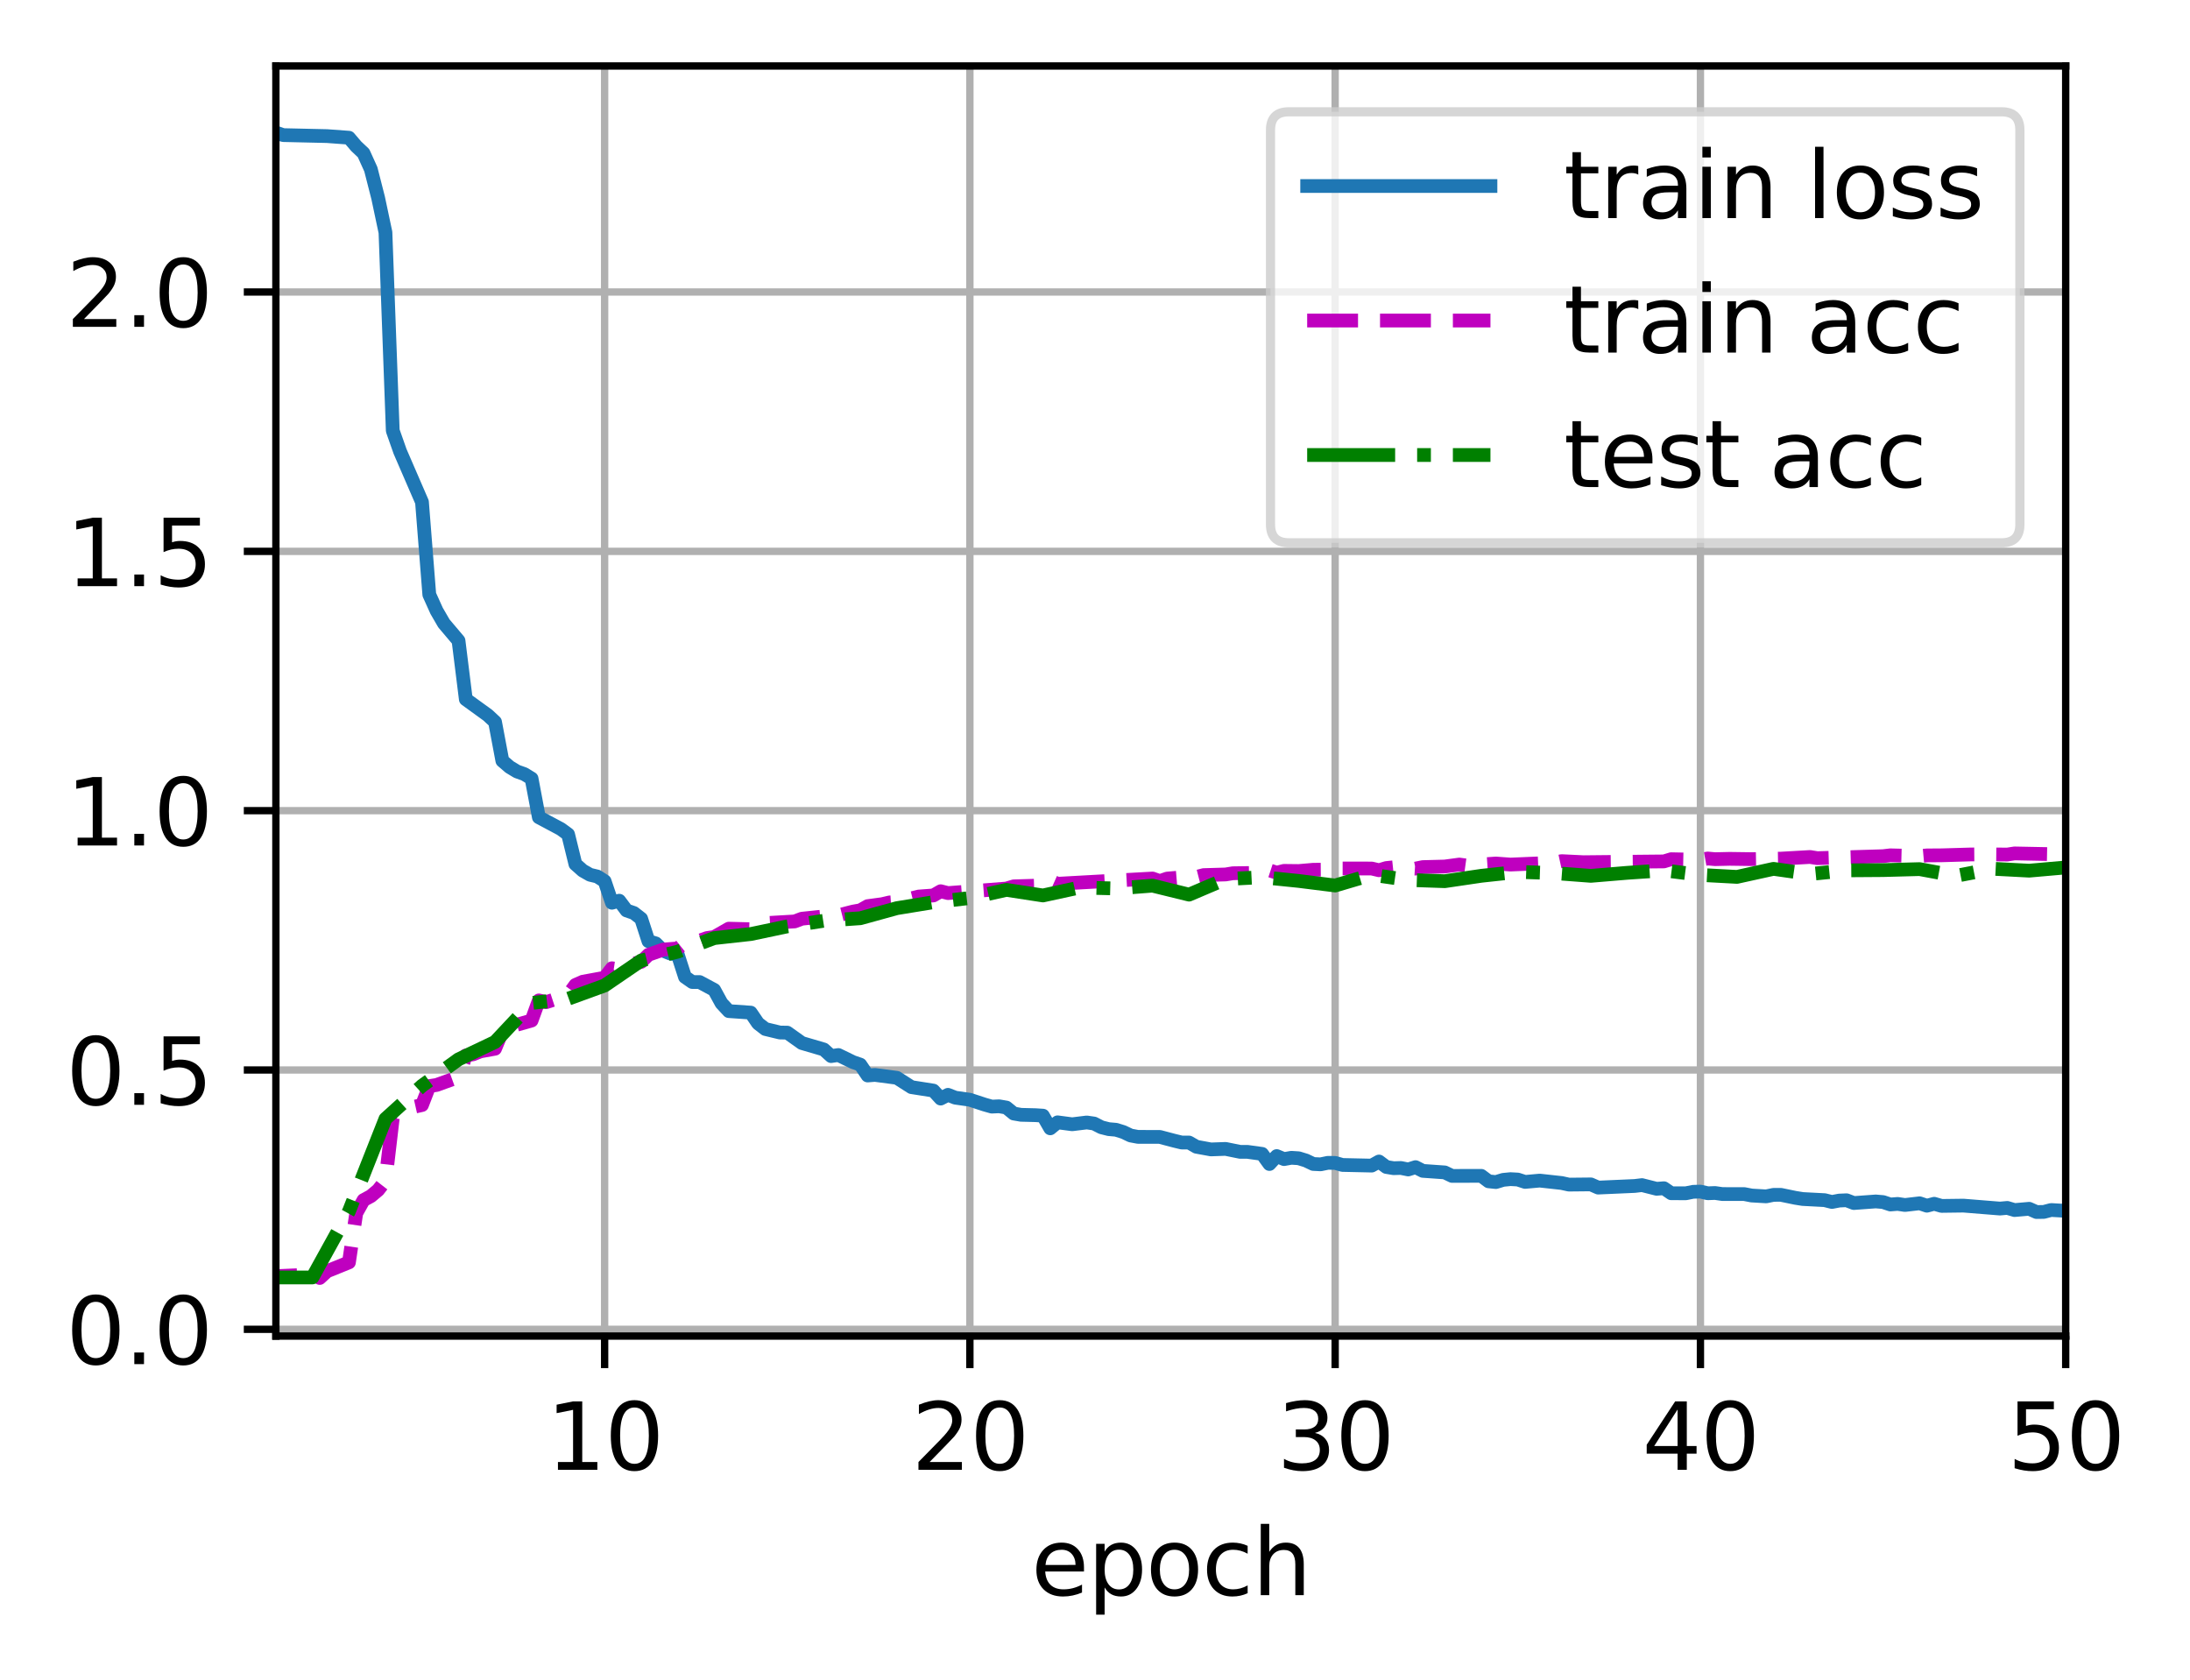 <?xml version="1.0" encoding="utf-8" standalone="no"?>
<!DOCTYPE svg PUBLIC "-//W3C//DTD SVG 1.1//EN"
  "http://www.w3.org/Graphics/SVG/1.1/DTD/svg11.dtd">
<svg xmlns:xlink="http://www.w3.org/1999/xlink" width="238.966pt" height="183.356pt" viewBox="0 0 238.966 183.356" xmlns="http://www.w3.org/2000/svg" version="1.1">
 <defs>
  <style type="text/css">*{stroke-linejoin: round; stroke-linecap: butt}</style>
 </defs>
 <g id="figure_1">
  <g id="patch_1">
   <path d="M 0 183.356 
L 238.966 183.356 
L 238.966 0 
L 0 0 
z
" style="fill: #ffffff"/>
  </g>
  <g id="axes_1">
   <g id="patch_2">
    <path d="M 30.103 145.8 
L 225.403 145.8 
L 225.403 7.2 
L 30.103 7.2 
z
" style="fill: #ffffff"/>
   </g>
   <g id="matplotlib.axis_1">
    <g id="xtick_1">
     <g id="line2d_1">
      <path d="M 65.975 145.8 
L 65.975 7.2 
" clip-path="url(#pe82b82794c)" style="fill: none; stroke: #b0b0b0; stroke-width: 0.8; stroke-linecap: square"/>
     </g>
     <g id="line2d_2">
      <defs>
       <path id="m393e405532" d="M 0 0 
L 0 3.5 
" style="stroke: #000000; stroke-width: 0.8"/>
      </defs>
      <g>
       <use xlink:href="#m393e405532" x="65.975" y="145.8" style="stroke: #000000; stroke-width: 0.8"/>
      </g>
     </g>
     <g id="text_1">
      <!-- 10 -->
      <g transform="translate(59.612 160.398) scale(0.1 -0.1)">
       <defs>
        <path id="DejaVuSans-31" d="M 794 531 
L 1825 531 
L 1825 4091 
L 703 3866 
L 703 4441 
L 1819 4666 
L 2450 4666 
L 2450 531 
L 3481 531 
L 3481 0 
L 794 0 
L 794 531 
z
" transform="scale(0.016)"/>
        <path id="DejaVuSans-30" d="M 2034 4250 
Q 1547 4250 1301 3770 
Q 1056 3291 1056 2328 
Q 1056 1369 1301 889 
Q 1547 409 2034 409 
Q 2525 409 2770 889 
Q 3016 1369 3016 2328 
Q 3016 3291 2770 3770 
Q 2525 4250 2034 4250 
z
M 2034 4750 
Q 2819 4750 3233 4129 
Q 3647 3509 3647 2328 
Q 3647 1150 3233 529 
Q 2819 -91 2034 -91 
Q 1250 -91 836 529 
Q 422 1150 422 2328 
Q 422 3509 836 4129 
Q 1250 4750 2034 4750 
z
" transform="scale(0.016)"/>
       </defs>
       <use xlink:href="#DejaVuSans-31"/>
       <use xlink:href="#DejaVuSans-30" x="63.623"/>
      </g>
     </g>
    </g>
    <g id="xtick_2">
     <g id="line2d_3">
      <path d="M 105.832 145.8 
L 105.832 7.2 
" clip-path="url(#pe82b82794c)" style="fill: none; stroke: #b0b0b0; stroke-width: 0.8; stroke-linecap: square"/>
     </g>
     <g id="line2d_4">
      <g>
       <use xlink:href="#m393e405532" x="105.832" y="145.8" style="stroke: #000000; stroke-width: 0.8"/>
      </g>
     </g>
     <g id="text_2">
      <!-- 20 -->
      <g transform="translate(99.469 160.398) scale(0.1 -0.1)">
       <defs>
        <path id="DejaVuSans-32" d="M 1228 531 
L 3431 531 
L 3431 0 
L 469 0 
L 469 531 
Q 828 903 1448 1529 
Q 2069 2156 2228 2338 
Q 2531 2678 2651 2914 
Q 2772 3150 2772 3378 
Q 2772 3750 2511 3984 
Q 2250 4219 1831 4219 
Q 1534 4219 1204 4116 
Q 875 4013 500 3803 
L 500 4441 
Q 881 4594 1212 4672 
Q 1544 4750 1819 4750 
Q 2544 4750 2975 4387 
Q 3406 4025 3406 3419 
Q 3406 3131 3298 2873 
Q 3191 2616 2906 2266 
Q 2828 2175 2409 1742 
Q 1991 1309 1228 531 
z
" transform="scale(0.016)"/>
       </defs>
       <use xlink:href="#DejaVuSans-32"/>
       <use xlink:href="#DejaVuSans-30" x="63.623"/>
      </g>
     </g>
    </g>
    <g id="xtick_3">
     <g id="line2d_5">
      <path d="M 145.689 145.8 
L 145.689 7.2 
" clip-path="url(#pe82b82794c)" style="fill: none; stroke: #b0b0b0; stroke-width: 0.8; stroke-linecap: square"/>
     </g>
     <g id="line2d_6">
      <g>
       <use xlink:href="#m393e405532" x="145.689" y="145.8" style="stroke: #000000; stroke-width: 0.8"/>
      </g>
     </g>
     <g id="text_3">
      <!-- 30 -->
      <g transform="translate(139.326 160.398) scale(0.1 -0.1)">
       <defs>
        <path id="DejaVuSans-33" d="M 2597 2516 
Q 3050 2419 3304 2112 
Q 3559 1806 3559 1356 
Q 3559 666 3084 287 
Q 2609 -91 1734 -91 
Q 1441 -91 1130 -33 
Q 819 25 488 141 
L 488 750 
Q 750 597 1062 519 
Q 1375 441 1716 441 
Q 2309 441 2620 675 
Q 2931 909 2931 1356 
Q 2931 1769 2642 2001 
Q 2353 2234 1838 2234 
L 1294 2234 
L 1294 2753 
L 1863 2753 
Q 2328 2753 2575 2939 
Q 2822 3125 2822 3475 
Q 2822 3834 2567 4026 
Q 2313 4219 1838 4219 
Q 1578 4219 1281 4162 
Q 984 4106 628 3988 
L 628 4550 
Q 988 4650 1302 4700 
Q 1616 4750 1894 4750 
Q 2613 4750 3031 4423 
Q 3450 4097 3450 3541 
Q 3450 3153 3228 2886 
Q 3006 2619 2597 2516 
z
" transform="scale(0.016)"/>
       </defs>
       <use xlink:href="#DejaVuSans-33"/>
       <use xlink:href="#DejaVuSans-30" x="63.623"/>
      </g>
     </g>
    </g>
    <g id="xtick_4">
     <g id="line2d_7">
      <path d="M 185.546 145.8 
L 185.546 7.2 
" clip-path="url(#pe82b82794c)" style="fill: none; stroke: #b0b0b0; stroke-width: 0.8; stroke-linecap: square"/>
     </g>
     <g id="line2d_8">
      <g>
       <use xlink:href="#m393e405532" x="185.546" y="145.8" style="stroke: #000000; stroke-width: 0.8"/>
      </g>
     </g>
     <g id="text_4">
      <!-- 40 -->
      <g transform="translate(179.183 160.398) scale(0.1 -0.1)">
       <defs>
        <path id="DejaVuSans-34" d="M 2419 4116 
L 825 1625 
L 2419 1625 
L 2419 4116 
z
M 2253 4666 
L 3047 4666 
L 3047 1625 
L 3713 1625 
L 3713 1100 
L 3047 1100 
L 3047 0 
L 2419 0 
L 2419 1100 
L 313 1100 
L 313 1709 
L 2253 4666 
z
" transform="scale(0.016)"/>
       </defs>
       <use xlink:href="#DejaVuSans-34"/>
       <use xlink:href="#DejaVuSans-30" x="63.623"/>
      </g>
     </g>
    </g>
    <g id="xtick_5">
     <g id="line2d_9">
      <path d="M 225.403 145.8 
L 225.403 7.2 
" clip-path="url(#pe82b82794c)" style="fill: none; stroke: #b0b0b0; stroke-width: 0.8; stroke-linecap: square"/>
     </g>
     <g id="line2d_10">
      <g>
       <use xlink:href="#m393e405532" x="225.403" y="145.8" style="stroke: #000000; stroke-width: 0.8"/>
      </g>
     </g>
     <g id="text_5">
      <!-- 50 -->
      <g transform="translate(219.041 160.398) scale(0.1 -0.1)">
       <defs>
        <path id="DejaVuSans-35" d="M 691 4666 
L 3169 4666 
L 3169 4134 
L 1269 4134 
L 1269 2991 
Q 1406 3038 1543 3061 
Q 1681 3084 1819 3084 
Q 2600 3084 3056 2656 
Q 3513 2228 3513 1497 
Q 3513 744 3044 326 
Q 2575 -91 1722 -91 
Q 1428 -91 1123 -41 
Q 819 9 494 109 
L 494 744 
Q 775 591 1075 516 
Q 1375 441 1709 441 
Q 2250 441 2565 725 
Q 2881 1009 2881 1497 
Q 2881 1984 2565 2268 
Q 2250 2553 1709 2553 
Q 1456 2553 1204 2497 
Q 953 2441 691 2322 
L 691 4666 
z
" transform="scale(0.016)"/>
       </defs>
       <use xlink:href="#DejaVuSans-35"/>
       <use xlink:href="#DejaVuSans-30" x="63.623"/>
      </g>
     </g>
    </g>
    <g id="text_6">
     <!-- epoch -->
     <g transform="translate(112.525 174.077) scale(0.1 -0.1)">
      <defs>
       <path id="DejaVuSans-65" d="M 3597 1894 
L 3597 1613 
L 953 1613 
Q 991 1019 1311 708 
Q 1631 397 2203 397 
Q 2534 397 2845 478 
Q 3156 559 3463 722 
L 3463 178 
Q 3153 47 2828 -22 
Q 2503 -91 2169 -91 
Q 1331 -91 842 396 
Q 353 884 353 1716 
Q 353 2575 817 3079 
Q 1281 3584 2069 3584 
Q 2775 3584 3186 3129 
Q 3597 2675 3597 1894 
z
M 3022 2063 
Q 3016 2534 2758 2815 
Q 2500 3097 2075 3097 
Q 1594 3097 1305 2825 
Q 1016 2553 972 2059 
L 3022 2063 
z
" transform="scale(0.016)"/>
       <path id="DejaVuSans-70" d="M 1159 525 
L 1159 -1331 
L 581 -1331 
L 581 3500 
L 1159 3500 
L 1159 2969 
Q 1341 3281 1617 3432 
Q 1894 3584 2278 3584 
Q 2916 3584 3314 3078 
Q 3713 2572 3713 1747 
Q 3713 922 3314 415 
Q 2916 -91 2278 -91 
Q 1894 -91 1617 61 
Q 1341 213 1159 525 
z
M 3116 1747 
Q 3116 2381 2855 2742 
Q 2594 3103 2138 3103 
Q 1681 3103 1420 2742 
Q 1159 2381 1159 1747 
Q 1159 1113 1420 752 
Q 1681 391 2138 391 
Q 2594 391 2855 752 
Q 3116 1113 3116 1747 
z
" transform="scale(0.016)"/>
       <path id="DejaVuSans-6f" d="M 1959 3097 
Q 1497 3097 1228 2736 
Q 959 2375 959 1747 
Q 959 1119 1226 758 
Q 1494 397 1959 397 
Q 2419 397 2687 759 
Q 2956 1122 2956 1747 
Q 2956 2369 2687 2733 
Q 2419 3097 1959 3097 
z
M 1959 3584 
Q 2709 3584 3137 3096 
Q 3566 2609 3566 1747 
Q 3566 888 3137 398 
Q 2709 -91 1959 -91 
Q 1206 -91 779 398 
Q 353 888 353 1747 
Q 353 2609 779 3096 
Q 1206 3584 1959 3584 
z
" transform="scale(0.016)"/>
       <path id="DejaVuSans-63" d="M 3122 3366 
L 3122 2828 
Q 2878 2963 2633 3030 
Q 2388 3097 2138 3097 
Q 1578 3097 1268 2742 
Q 959 2388 959 1747 
Q 959 1106 1268 751 
Q 1578 397 2138 397 
Q 2388 397 2633 464 
Q 2878 531 3122 666 
L 3122 134 
Q 2881 22 2623 -34 
Q 2366 -91 2075 -91 
Q 1284 -91 818 406 
Q 353 903 353 1747 
Q 353 2603 823 3093 
Q 1294 3584 2113 3584 
Q 2378 3584 2631 3529 
Q 2884 3475 3122 3366 
z
" transform="scale(0.016)"/>
       <path id="DejaVuSans-68" d="M 3513 2113 
L 3513 0 
L 2938 0 
L 2938 2094 
Q 2938 2591 2744 2837 
Q 2550 3084 2163 3084 
Q 1697 3084 1428 2787 
Q 1159 2491 1159 1978 
L 1159 0 
L 581 0 
L 581 4863 
L 1159 4863 
L 1159 2956 
Q 1366 3272 1645 3428 
Q 1925 3584 2291 3584 
Q 2894 3584 3203 3211 
Q 3513 2838 3513 2113 
z
" transform="scale(0.016)"/>
      </defs>
      <use xlink:href="#DejaVuSans-65"/>
      <use xlink:href="#DejaVuSans-70" x="61.523"/>
      <use xlink:href="#DejaVuSans-6f" x="125"/>
      <use xlink:href="#DejaVuSans-63" x="186.182"/>
      <use xlink:href="#DejaVuSans-68" x="241.162"/>
     </g>
    </g>
   </g>
   <g id="matplotlib.axis_2">
    <g id="ytick_1">
     <g id="line2d_11">
      <path d="M 30.103 145.065 
L 225.403 145.065 
" clip-path="url(#pe82b82794c)" style="fill: none; stroke: #b0b0b0; stroke-width: 0.8; stroke-linecap: square"/>
     </g>
     <g id="line2d_12">
      <defs>
       <path id="m65cdfa7f6f" d="M 0 0 
L -3.5 0 
" style="stroke: #000000; stroke-width: 0.8"/>
      </defs>
      <g>
       <use xlink:href="#m65cdfa7f6f" x="30.103" y="145.065" style="stroke: #000000; stroke-width: 0.8"/>
      </g>
     </g>
     <g id="text_7">
      <!-- 0.0 -->
      <g transform="translate(7.2 148.864) scale(0.1 -0.1)">
       <defs>
        <path id="DejaVuSans-2e" d="M 684 794 
L 1344 794 
L 1344 0 
L 684 0 
L 684 794 
z
" transform="scale(0.016)"/>
       </defs>
       <use xlink:href="#DejaVuSans-30"/>
       <use xlink:href="#DejaVuSans-2e" x="63.623"/>
       <use xlink:href="#DejaVuSans-30" x="95.41"/>
      </g>
     </g>
    </g>
    <g id="ytick_2">
     <g id="line2d_13">
      <path d="M 30.103 116.765 
L 225.403 116.765 
" clip-path="url(#pe82b82794c)" style="fill: none; stroke: #b0b0b0; stroke-width: 0.8; stroke-linecap: square"/>
     </g>
     <g id="line2d_14">
      <g>
       <use xlink:href="#m65cdfa7f6f" x="30.103" y="116.765" style="stroke: #000000; stroke-width: 0.8"/>
      </g>
     </g>
     <g id="text_8">
      <!-- 0.5 -->
      <g transform="translate(7.2 120.565) scale(0.1 -0.1)">
       <use xlink:href="#DejaVuSans-30"/>
       <use xlink:href="#DejaVuSans-2e" x="63.623"/>
       <use xlink:href="#DejaVuSans-35" x="95.41"/>
      </g>
     </g>
    </g>
    <g id="ytick_3">
     <g id="line2d_15">
      <path d="M 30.103 88.466 
L 225.403 88.466 
" clip-path="url(#pe82b82794c)" style="fill: none; stroke: #b0b0b0; stroke-width: 0.8; stroke-linecap: square"/>
     </g>
     <g id="line2d_16">
      <g>
       <use xlink:href="#m65cdfa7f6f" x="30.103" y="88.466" style="stroke: #000000; stroke-width: 0.8"/>
      </g>
     </g>
     <g id="text_9">
      <!-- 1.0 -->
      <g transform="translate(7.2 92.265) scale(0.1 -0.1)">
       <use xlink:href="#DejaVuSans-31"/>
       <use xlink:href="#DejaVuSans-2e" x="63.623"/>
       <use xlink:href="#DejaVuSans-30" x="95.41"/>
      </g>
     </g>
    </g>
    <g id="ytick_4">
     <g id="line2d_17">
      <path d="M 30.103 60.167 
L 225.403 60.167 
" clip-path="url(#pe82b82794c)" style="fill: none; stroke: #b0b0b0; stroke-width: 0.8; stroke-linecap: square"/>
     </g>
     <g id="line2d_18">
      <g>
       <use xlink:href="#m65cdfa7f6f" x="30.103" y="60.167" style="stroke: #000000; stroke-width: 0.8"/>
      </g>
     </g>
     <g id="text_10">
      <!-- 1.5 -->
      <g transform="translate(7.2 63.966) scale(0.1 -0.1)">
       <use xlink:href="#DejaVuSans-31"/>
       <use xlink:href="#DejaVuSans-2e" x="63.623"/>
       <use xlink:href="#DejaVuSans-35" x="95.41"/>
      </g>
     </g>
    </g>
    <g id="ytick_5">
     <g id="line2d_19">
      <path d="M 30.103 31.867 
L 225.403 31.867 
" clip-path="url(#pe82b82794c)" style="fill: none; stroke: #b0b0b0; stroke-width: 0.8; stroke-linecap: square"/>
     </g>
     <g id="line2d_20">
      <g>
       <use xlink:href="#m65cdfa7f6f" x="30.103" y="31.867" style="stroke: #000000; stroke-width: 0.8"/>
      </g>
     </g>
     <g id="text_11">
      <!-- 2.0 -->
      <g transform="translate(7.2 35.666) scale(0.1 -0.1)">
       <use xlink:href="#DejaVuSans-32"/>
       <use xlink:href="#DejaVuSans-2e" x="63.623"/>
       <use xlink:href="#DejaVuSans-30" x="95.41"/>
      </g>
     </g>
    </g>
   </g>
   <g id="line2d_21">
    <path d="M 26.915 13.5 
L 27.712 14.083 
L 29.306 14.407 
L 30.103 14.475 
L 30.9 14.743 
L 35.683 14.852 
L 38.075 15.028 
L 38.872 15.962 
L 39.669 16.715 
L 40.466 18.475 
L 41.263 21.604 
L 42.06 25.365 
L 42.857 46.997 
L 43.655 49.266 
L 46.046 54.787 
L 46.843 64.886 
L 47.64 66.654 
L 48.437 68.029 
L 50.032 69.914 
L 50.829 76.31 
L 53.22 78.042 
L 54.017 78.783 
L 54.815 83.021 
L 55.612 83.706 
L 56.409 84.188 
L 57.206 84.472 
L 58.003 84.96 
L 58.8 89.189 
L 61.192 90.465 
L 61.989 91.05 
L 62.786 94.298 
L 63.583 95.005 
L 64.38 95.461 
L 65.177 95.651 
L 65.975 96.163 
L 66.772 98.515 
L 67.569 98.293 
L 68.366 99.357 
L 69.163 99.631 
L 69.96 100.251 
L 70.757 102.709 
L 71.555 102.949 
L 72.352 103.742 
L 73.149 104.065 
L 73.946 104.145 
L 74.743 106.613 
L 75.54 107.165 
L 76.337 107.169 
L 77.932 108.025 
L 78.729 109.482 
L 79.526 110.341 
L 81.917 110.505 
L 82.715 111.677 
L 83.512 112.294 
L 85.106 112.678 
L 85.903 112.69 
L 87.497 113.823 
L 89.889 114.525 
L 90.686 115.248 
L 91.483 115.132 
L 93.077 115.907 
L 93.875 116.183 
L 94.672 117.366 
L 95.469 117.303 
L 97.86 117.618 
L 99.455 118.637 
L 101.846 119.013 
L 102.643 119.885 
L 103.44 119.475 
L 104.237 119.787 
L 105.832 120.014 
L 107.426 120.537 
L 108.223 120.763 
L 109.02 120.727 
L 109.817 120.865 
L 110.615 121.518 
L 111.412 121.657 
L 113.006 121.697 
L 113.803 121.749 
L 114.6 123.132 
L 115.397 122.477 
L 116.992 122.689 
L 118.586 122.493 
L 119.383 122.609 
L 120.18 123.018 
L 120.977 123.219 
L 121.775 123.288 
L 122.572 123.536 
L 123.369 123.915 
L 124.166 124.064 
L 126.557 124.07 
L 128.152 124.491 
L 128.949 124.683 
L 129.746 124.682 
L 130.543 125.142 
L 132.137 125.434 
L 133.732 125.377 
L 135.326 125.701 
L 136.123 125.701 
L 137.717 125.921 
L 138.515 127.026 
L 139.312 126.159 
L 140.109 126.489 
L 140.906 126.347 
L 141.703 126.398 
L 142.5 126.642 
L 143.297 127.022 
L 144.095 127.062 
L 144.892 126.897 
L 145.689 126.906 
L 146.486 127.129 
L 149.675 127.199 
L 150.472 126.754 
L 151.269 127.349 
L 152.066 127.482 
L 152.863 127.459 
L 153.66 127.621 
L 154.457 127.369 
L 155.255 127.775 
L 157.646 127.943 
L 158.443 128.325 
L 161.632 128.317 
L 162.429 128.914 
L 163.226 128.997 
L 164.023 128.755 
L 164.82 128.677 
L 165.617 128.721 
L 166.415 128.98 
L 168.009 128.836 
L 170.4 129.099 
L 171.197 129.274 
L 173.589 129.25 
L 174.386 129.599 
L 178.372 129.423 
L 179.169 129.328 
L 180.763 129.731 
L 181.56 129.669 
L 182.357 130.217 
L 183.952 130.221 
L 184.749 130.06 
L 185.546 130.037 
L 186.343 130.218 
L 187.14 130.189 
L 187.937 130.304 
L 190.329 130.308 
L 191.126 130.463 
L 192.72 130.557 
L 193.517 130.393 
L 194.315 130.388 
L 195.909 130.717 
L 196.706 130.845 
L 199.097 130.97 
L 199.895 131.169 
L 200.692 131.016 
L 201.489 130.981 
L 202.286 131.285 
L 204.677 131.111 
L 205.475 131.179 
L 206.272 131.444 
L 207.069 131.381 
L 207.866 131.498 
L 209.46 131.312 
L 210.257 131.577 
L 211.055 131.366 
L 211.852 131.598 
L 214.243 131.567 
L 218.229 131.888 
L 219.026 131.816 
L 219.823 132.051 
L 221.417 131.912 
L 222.215 132.266 
L 223.012 132.255 
L 223.809 132.045 
L 225.403 132.136 
L 225.403 132.136 
" clip-path="url(#pe82b82794c)" style="fill: none; stroke: #1f77b4; stroke-width: 1.5; stroke-linecap: square"/>
   </g>
   <g id="line2d_22">
    <path d="M 26.915 139.26 
L 27.712 139.5 
L 29.306 139.302 
L 34.089 139.087 
L 34.886 139.462 
L 35.683 138.729 
L 38.075 137.761 
L 38.872 132.388 
L 39.669 130.965 
L 40.466 130.534 
L 41.263 129.866 
L 42.06 128.841 
L 42.857 122.029 
L 43.655 121.921 
L 45.249 120.769 
L 46.046 120.59 
L 46.843 118.525 
L 47.64 118.4 
L 50.032 117.537 
L 50.829 115.185 
L 51.626 115.051 
L 52.423 114.732 
L 54.017 114.445 
L 54.815 112.536 
L 55.612 112.327 
L 56.409 111.823 
L 58.003 111.37 
L 58.8 109.173 
L 59.597 109.364 
L 61.989 108.587 
L 62.786 107.489 
L 63.583 107.136 
L 65.975 106.697 
L 66.772 105.664 
L 67.569 105.782 
L 68.366 105.339 
L 69.96 104.968 
L 70.757 104.192 
L 72.352 103.627 
L 73.946 103.499 
L 74.743 102.86 
L 75.54 102.67 
L 76.337 102.652 
L 77.135 102.368 
L 77.932 102.253 
L 79.526 101.343 
L 81.917 101.406 
L 83.512 100.739 
L 86.7 100.555 
L 87.497 100.257 
L 89.889 100.006 
L 90.686 99.864 
L 91.483 99.887 
L 93.077 99.48 
L 93.875 99.339 
L 94.672 98.885 
L 96.266 98.669 
L 97.063 98.481 
L 97.86 98.427 
L 100.252 97.836 
L 101.846 97.718 
L 102.643 97.258 
L 103.44 97.46 
L 106.629 97.215 
L 109.817 96.965 
L 110.615 96.726 
L 113.803 96.63 
L 114.6 96.091 
L 115.397 96.444 
L 125.76 95.87 
L 126.557 96.152 
L 127.355 95.877 
L 129.746 95.679 
L 130.543 95.701 
L 131.34 95.498 
L 133.732 95.428 
L 134.529 95.296 
L 137.717 95.248 
L 138.515 94.976 
L 139.312 95.237 
L 140.109 95.036 
L 141.703 95.054 
L 143.297 94.915 
L 144.892 94.902 
L 145.689 94.918 
L 146.486 94.774 
L 149.675 94.779 
L 150.472 94.967 
L 151.269 94.727 
L 152.066 94.644 
L 154.457 94.788 
L 155.255 94.624 
L 157.646 94.562 
L 159.24 94.346 
L 160.037 94.456 
L 163.226 94.231 
L 164.82 94.348 
L 169.603 94.148 
L 170.4 93.974 
L 172.792 94.091 
L 181.56 94.004 
L 182.357 93.763 
L 185.546 93.829 
L 186.343 93.687 
L 187.14 93.76 
L 188.735 93.723 
L 191.126 93.756 
L 194.315 93.702 
L 197.503 93.52 
L 198.3 93.65 
L 205.475 93.433 
L 206.272 93.339 
L 209.46 93.421 
L 210.257 93.349 
L 211.852 93.338 
L 215.04 93.245 
L 216.635 93.231 
L 219.026 93.255 
L 219.823 93.131 
L 224.606 93.226 
L 225.403 93.198 
L 225.403 93.198 
" clip-path="url(#pe82b82794c)" style="fill: none; stroke-dasharray: 5.55,2.4; stroke-dashoffset: 0; stroke: #bf00bf; stroke-width: 1.5"/>
   </g>
   <g id="line2d_23">
    <path d="M 30.103 139.405 
L 34.089 139.405 
L 38.075 132.189 
L 42.06 122.097 
L 46.046 118.486 
L 50.032 115.605 
L 54.017 113.709 
L 58.003 109.458 
L 61.989 108.994 
L 65.975 107.545 
L 69.96 104.823 
L 73.946 103.855 
L 77.932 102.372 
L 81.917 101.931 
L 85.903 101.093 
L 89.889 100.482 
L 93.875 100.205 
L 97.86 99.107 
L 101.846 98.456 
L 105.832 97.997 
L 109.817 97.109 
L 113.803 97.72 
L 117.789 96.854 
L 121.775 96.956 
L 125.76 96.65 
L 129.746 97.629 
L 133.732 95.931 
L 137.717 95.728 
L 141.703 96.135 
L 145.689 96.633 
L 149.675 95.456 
L 153.66 96.028 
L 157.646 96.163 
L 161.632 95.575 
L 165.617 95.145 
L 169.603 95.28 
L 173.589 95.58 
L 177.575 95.247 
L 181.56 94.98 
L 185.546 95.479 
L 189.532 95.694 
L 193.517 94.816 
L 197.503 95.382 
L 201.489 94.98 
L 205.475 94.952 
L 209.46 94.845 
L 213.446 95.58 
L 217.432 94.805 
L 221.417 95.014 
L 225.403 94.664 
" clip-path="url(#pe82b82794c)" style="fill: none; stroke-dasharray: 9.6,2.4,1.5,2.4; stroke-dashoffset: 0; stroke: #008000; stroke-width: 1.5"/>
   </g>
   <g id="patch_3">
    <path d="M 30.103 145.8 
L 30.103 7.2 
" style="fill: none; stroke: #000000; stroke-width: 0.8; stroke-linejoin: miter; stroke-linecap: square"/>
   </g>
   <g id="patch_4">
    <path d="M 225.403 145.8 
L 225.403 7.2 
" style="fill: none; stroke: #000000; stroke-width: 0.8; stroke-linejoin: miter; stroke-linecap: square"/>
   </g>
   <g id="patch_5">
    <path d="M 30.103 145.8 
L 225.403 145.8 
" style="fill: none; stroke: #000000; stroke-width: 0.8; stroke-linejoin: miter; stroke-linecap: square"/>
   </g>
   <g id="patch_6">
    <path d="M 30.103 7.2 
L 225.403 7.2 
" style="fill: none; stroke: #000000; stroke-width: 0.8; stroke-linejoin: miter; stroke-linecap: square"/>
   </g>
   <g id="legend_1">
    <g id="patch_7">
     <path d="M 140.634 59.234 
L 218.403 59.234 
Q 220.403 59.234 220.403 57.234 
L 220.403 14.2 
Q 220.403 12.2 218.403 12.2 
L 140.634 12.2 
Q 138.634 12.2 138.634 14.2 
L 138.634 57.234 
Q 138.634 59.234 140.634 59.234 
z
" style="fill: #ffffff; opacity: 0.8; stroke: #cccccc; stroke-linejoin: miter"/>
    </g>
    <g id="line2d_24">
     <path d="M 142.634 20.298 
L 152.634 20.298 
L 162.634 20.298 
" style="fill: none; stroke: #1f77b4; stroke-width: 1.5; stroke-linecap: square"/>
    </g>
    <g id="text_12">
     <!-- train loss -->
     <g transform="translate(170.634 23.798) scale(0.1 -0.1)">
      <defs>
       <path id="DejaVuSans-74" d="M 1172 4494 
L 1172 3500 
L 2356 3500 
L 2356 3053 
L 1172 3053 
L 1172 1153 
Q 1172 725 1289 603 
Q 1406 481 1766 481 
L 2356 481 
L 2356 0 
L 1766 0 
Q 1100 0 847 248 
Q 594 497 594 1153 
L 594 3053 
L 172 3053 
L 172 3500 
L 594 3500 
L 594 4494 
L 1172 4494 
z
" transform="scale(0.016)"/>
       <path id="DejaVuSans-72" d="M 2631 2963 
Q 2534 3019 2420 3045 
Q 2306 3072 2169 3072 
Q 1681 3072 1420 2755 
Q 1159 2438 1159 1844 
L 1159 0 
L 581 0 
L 581 3500 
L 1159 3500 
L 1159 2956 
Q 1341 3275 1631 3429 
Q 1922 3584 2338 3584 
Q 2397 3584 2469 3576 
Q 2541 3569 2628 3553 
L 2631 2963 
z
" transform="scale(0.016)"/>
       <path id="DejaVuSans-61" d="M 2194 1759 
Q 1497 1759 1228 1600 
Q 959 1441 959 1056 
Q 959 750 1161 570 
Q 1363 391 1709 391 
Q 2188 391 2477 730 
Q 2766 1069 2766 1631 
L 2766 1759 
L 2194 1759 
z
M 3341 1997 
L 3341 0 
L 2766 0 
L 2766 531 
Q 2569 213 2275 61 
Q 1981 -91 1556 -91 
Q 1019 -91 701 211 
Q 384 513 384 1019 
Q 384 1609 779 1909 
Q 1175 2209 1959 2209 
L 2766 2209 
L 2766 2266 
Q 2766 2663 2505 2880 
Q 2244 3097 1772 3097 
Q 1472 3097 1187 3025 
Q 903 2953 641 2809 
L 641 3341 
Q 956 3463 1253 3523 
Q 1550 3584 1831 3584 
Q 2591 3584 2966 3190 
Q 3341 2797 3341 1997 
z
" transform="scale(0.016)"/>
       <path id="DejaVuSans-69" d="M 603 3500 
L 1178 3500 
L 1178 0 
L 603 0 
L 603 3500 
z
M 603 4863 
L 1178 4863 
L 1178 4134 
L 603 4134 
L 603 4863 
z
" transform="scale(0.016)"/>
       <path id="DejaVuSans-6e" d="M 3513 2113 
L 3513 0 
L 2938 0 
L 2938 2094 
Q 2938 2591 2744 2837 
Q 2550 3084 2163 3084 
Q 1697 3084 1428 2787 
Q 1159 2491 1159 1978 
L 1159 0 
L 581 0 
L 581 3500 
L 1159 3500 
L 1159 2956 
Q 1366 3272 1645 3428 
Q 1925 3584 2291 3584 
Q 2894 3584 3203 3211 
Q 3513 2838 3513 2113 
z
" transform="scale(0.016)"/>
       <path id="DejaVuSans-20" transform="scale(0.016)"/>
       <path id="DejaVuSans-6c" d="M 603 4863 
L 1178 4863 
L 1178 0 
L 603 0 
L 603 4863 
z
" transform="scale(0.016)"/>
       <path id="DejaVuSans-73" d="M 2834 3397 
L 2834 2853 
Q 2591 2978 2328 3040 
Q 2066 3103 1784 3103 
Q 1356 3103 1142 2972 
Q 928 2841 928 2578 
Q 928 2378 1081 2264 
Q 1234 2150 1697 2047 
L 1894 2003 
Q 2506 1872 2764 1633 
Q 3022 1394 3022 966 
Q 3022 478 2636 193 
Q 2250 -91 1575 -91 
Q 1294 -91 989 -36 
Q 684 19 347 128 
L 347 722 
Q 666 556 975 473 
Q 1284 391 1588 391 
Q 1994 391 2212 530 
Q 2431 669 2431 922 
Q 2431 1156 2273 1281 
Q 2116 1406 1581 1522 
L 1381 1569 
Q 847 1681 609 1914 
Q 372 2147 372 2553 
Q 372 3047 722 3315 
Q 1072 3584 1716 3584 
Q 2034 3584 2315 3537 
Q 2597 3491 2834 3397 
z
" transform="scale(0.016)"/>
      </defs>
      <use xlink:href="#DejaVuSans-74"/>
      <use xlink:href="#DejaVuSans-72" x="39.209"/>
      <use xlink:href="#DejaVuSans-61" x="80.322"/>
      <use xlink:href="#DejaVuSans-69" x="141.602"/>
      <use xlink:href="#DejaVuSans-6e" x="169.385"/>
      <use xlink:href="#DejaVuSans-20" x="232.764"/>
      <use xlink:href="#DejaVuSans-6c" x="264.551"/>
      <use xlink:href="#DejaVuSans-6f" x="292.334"/>
      <use xlink:href="#DejaVuSans-73" x="353.516"/>
      <use xlink:href="#DejaVuSans-73" x="405.615"/>
     </g>
    </g>
    <g id="line2d_25">
     <path d="M 142.634 34.977 
L 152.634 34.977 
L 162.634 34.977 
" style="fill: none; stroke-dasharray: 5.55,2.4; stroke-dashoffset: 0; stroke: #bf00bf; stroke-width: 1.5"/>
    </g>
    <g id="text_13">
     <!-- train acc -->
     <g transform="translate(170.634 38.477) scale(0.1 -0.1)">
      <use xlink:href="#DejaVuSans-74"/>
      <use xlink:href="#DejaVuSans-72" x="39.209"/>
      <use xlink:href="#DejaVuSans-61" x="80.322"/>
      <use xlink:href="#DejaVuSans-69" x="141.602"/>
      <use xlink:href="#DejaVuSans-6e" x="169.385"/>
      <use xlink:href="#DejaVuSans-20" x="232.764"/>
      <use xlink:href="#DejaVuSans-61" x="264.551"/>
      <use xlink:href="#DejaVuSans-63" x="325.83"/>
      <use xlink:href="#DejaVuSans-63" x="380.811"/>
     </g>
    </g>
    <g id="line2d_26">
     <path d="M 142.634 49.655 
L 152.634 49.655 
L 162.634 49.655 
" style="fill: none; stroke-dasharray: 9.6,2.4,1.5,2.4; stroke-dashoffset: 0; stroke: #008000; stroke-width: 1.5"/>
    </g>
    <g id="text_14">
     <!-- test acc -->
     <g transform="translate(170.634 53.155) scale(0.1 -0.1)">
      <use xlink:href="#DejaVuSans-74"/>
      <use xlink:href="#DejaVuSans-65" x="39.209"/>
      <use xlink:href="#DejaVuSans-73" x="100.732"/>
      <use xlink:href="#DejaVuSans-74" x="152.832"/>
      <use xlink:href="#DejaVuSans-20" x="192.041"/>
      <use xlink:href="#DejaVuSans-61" x="223.828"/>
      <use xlink:href="#DejaVuSans-63" x="285.107"/>
      <use xlink:href="#DejaVuSans-63" x="340.088"/>
     </g>
    </g>
   </g>
  </g>
 </g>
 <defs>
  <clipPath id="pe82b82794c">
   <rect x="30.103" y="7.2" width="195.3" height="138.6"/>
  </clipPath>
 </defs>
</svg>
